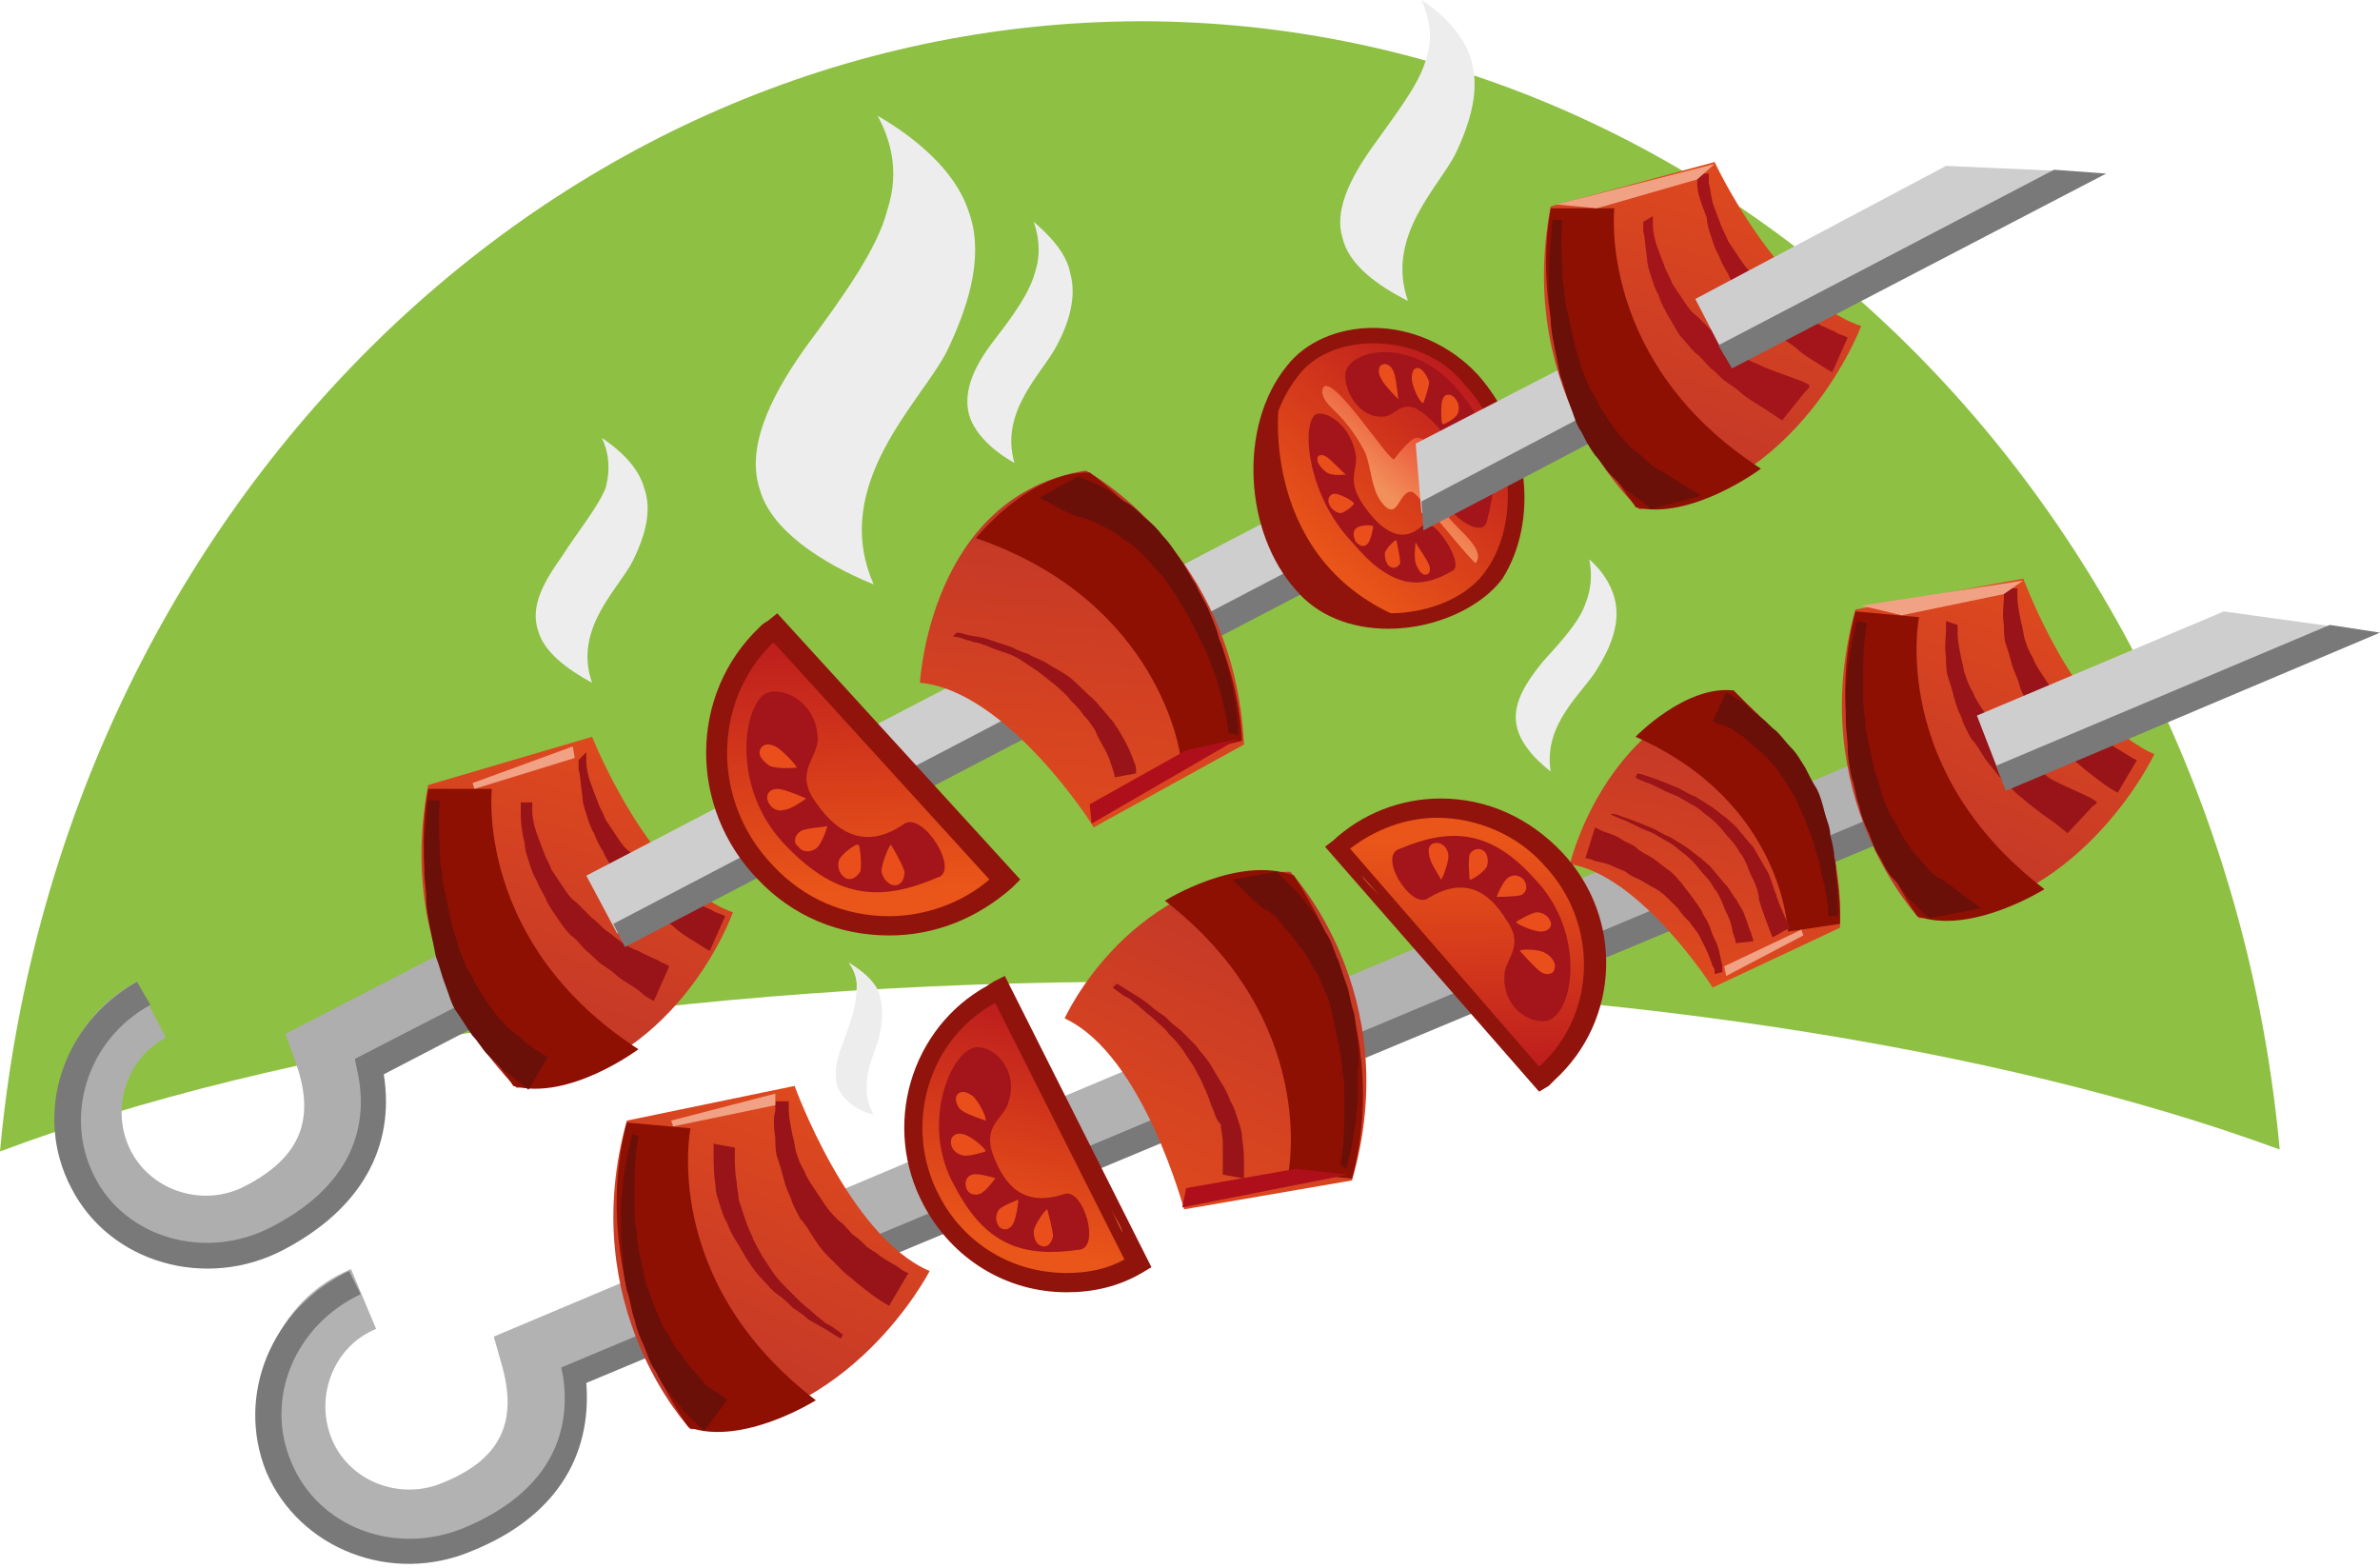 <svg width="85" height="56" viewBox="0 0 85 56" fill="none" xmlns="http://www.w3.org/2000/svg">
<path d="M40.709 35.061C56.965 35.061 71.499 37.403 81.418 41.053C79.352 18.46 61.925 0.758 40.709 0.758C19.494 0.827 2.066 18.46 0 41.122C9.919 37.403 24.453 35.061 40.709 35.061Z" fill="#8EC044"/>
<path d="M28.724 12.468C27.415 14.327 26.657 16.049 27.139 17.496C27.553 18.942 29.343 20.113 31.203 20.871C29.619 17.289 32.925 14.327 33.821 12.537C34.716 10.677 35.13 8.955 34.579 7.508C34.096 6.062 32.65 4.891 31.341 4.133C31.754 4.891 32.168 6.062 31.686 7.508C31.341 8.886 30.101 10.608 28.724 12.468Z" fill="#EDEDED"/>
<path d="M48.975 5.304C48.148 6.475 47.666 7.577 47.942 8.472C48.148 9.437 49.181 10.194 50.284 10.746C49.457 8.404 51.455 6.613 52.006 5.442C52.557 4.271 52.832 3.169 52.557 2.204C52.35 1.309 51.523 0.482 50.766 0C50.972 0.482 51.248 1.24 50.904 2.204C50.628 3.1 49.801 4.133 48.975 5.304Z" fill="#EDEDED"/>
<path d="M35.474 12.192C34.785 13.088 34.441 13.914 34.578 14.672C34.716 15.43 35.474 16.118 36.232 16.532C35.681 14.672 37.265 13.294 37.747 12.33C38.229 11.434 38.436 10.539 38.229 9.781C38.092 9.023 37.472 8.404 36.92 7.921C37.058 8.335 37.196 8.955 36.989 9.643C36.783 10.47 36.163 11.297 35.474 12.192Z" fill="#EDEDED"/>
<path d="M55.105 23.626C54.485 24.384 54.072 25.073 54.141 25.762C54.21 26.451 54.761 27.07 55.381 27.553C55.105 25.831 56.552 24.729 57.034 23.902C57.516 23.144 57.792 22.387 57.723 21.698C57.654 21.009 57.241 20.389 56.758 19.976C56.827 20.32 56.896 20.871 56.621 21.56C56.414 22.18 55.794 22.869 55.105 23.626Z" fill="#EDEDED"/>
<path d="M30.101 37.265C29.826 37.954 29.757 38.505 29.963 38.918C30.17 39.332 30.652 39.676 31.203 39.814C30.583 38.712 31.272 37.609 31.41 36.99C31.548 36.37 31.548 35.819 31.341 35.336C31.134 34.923 30.652 34.579 30.308 34.372C30.446 34.579 30.652 34.923 30.583 35.405C30.583 36.025 30.308 36.645 30.101 37.265Z" fill="#EDEDED"/>
<path d="M20.044 19.907C19.356 20.871 18.942 21.698 19.218 22.524C19.424 23.282 20.251 23.902 21.147 24.384C20.458 22.455 22.111 21.009 22.593 20.044C23.075 19.08 23.282 18.185 23.006 17.427C22.8 16.669 22.111 16.049 21.491 15.636C21.698 16.049 21.835 16.669 21.629 17.427C21.353 18.116 20.664 18.942 20.044 19.907Z" fill="#EDEDED"/>
<path d="M10.194 36.921L10.539 37.885C11.297 39.951 10.746 41.329 8.748 42.362C7.301 43.12 5.442 42.569 4.684 41.122C3.926 39.676 4.477 37.816 5.924 37.058L4.891 35.061C2.342 36.37 1.309 39.607 2.686 42.156C4.064 44.704 7.233 45.737 9.781 44.429C12.468 43.051 13.57 40.778 12.95 38.092L22.042 33.339L21.009 31.341L10.194 36.921Z" fill="#AEAEAE"/>
<path d="M12.674 37.816L12.743 38.16C13.294 40.502 12.261 42.5 9.712 43.809C7.37 45.049 4.477 44.222 3.375 42.018C2.273 39.883 3.1 37.127 5.373 35.887L4.891 35.061C2.204 36.576 1.171 39.814 2.549 42.431C3.926 45.117 7.37 46.082 10.126 44.635C12.881 43.189 14.121 40.985 13.707 38.367L22.318 33.89L21.904 33.063L12.674 37.816Z" fill="#797979"/>
<path d="M26.175 32.581C26.175 32.581 24.177 38.298 18.46 38.849C18.46 38.849 13.983 34.854 15.292 28.035L21.147 26.313C21.147 26.313 23.213 31.548 26.175 32.581Z" fill="url(#paint0_linear)"/>
<path d="M15.292 28.173H17.565C17.565 28.173 16.945 33.683 22.8 37.472C22.8 37.472 20.32 39.331 18.323 38.78C18.391 38.712 14.258 34.096 15.292 28.173Z" fill="#8D1003"/>
<path d="M15.705 28.586C15.705 28.586 15.636 29.275 15.705 30.239C15.705 30.515 15.705 30.79 15.774 31.066C15.774 31.341 15.843 31.686 15.912 31.961C15.98 32.306 16.049 32.581 16.118 32.926C16.187 33.27 16.325 33.545 16.394 33.89C16.531 34.166 16.6 34.51 16.807 34.785C16.945 35.061 17.082 35.337 17.289 35.612C17.427 35.888 17.634 36.094 17.771 36.301C17.978 36.508 18.116 36.714 18.322 36.852C18.529 36.99 18.667 37.127 18.805 37.265C18.942 37.334 19.08 37.472 19.218 37.541C19.424 37.678 19.562 37.747 19.562 37.747L18.873 38.918C18.873 38.918 18.736 38.781 18.46 38.574C18.322 38.436 18.185 38.367 17.978 38.23C17.84 38.092 17.634 37.885 17.427 37.678C17.22 37.472 17.082 37.196 16.876 36.99C16.669 36.714 16.531 36.439 16.325 36.163C16.118 35.888 16.049 35.543 15.912 35.199C15.774 34.854 15.705 34.51 15.567 34.166C15.498 33.821 15.429 33.477 15.361 33.132C15.292 32.788 15.223 32.443 15.223 32.099C15.223 31.755 15.154 31.479 15.154 31.135C15.154 30.859 15.154 30.584 15.154 30.308C15.223 29.275 15.292 28.586 15.292 28.586H15.705Z" fill="#6B0F09"/>
<path d="M20.94 26.864C20.94 26.864 20.94 26.864 20.94 26.933C20.94 27.002 20.94 27.071 20.94 27.208C20.94 27.415 21.009 27.759 21.146 28.104C21.215 28.311 21.284 28.448 21.353 28.655C21.422 28.862 21.56 29.068 21.629 29.275C21.766 29.482 21.904 29.688 22.042 29.895C22.18 30.102 22.317 30.308 22.524 30.446C22.731 30.652 22.869 30.79 23.075 30.997C23.282 31.135 23.42 31.341 23.626 31.479C23.833 31.617 23.971 31.755 24.177 31.892C24.384 32.03 24.522 32.099 24.728 32.168C25.073 32.375 25.348 32.443 25.555 32.581C25.762 32.65 25.899 32.719 25.899 32.719L25.348 33.959C25.348 33.959 25.21 33.89 25.004 33.752C24.797 33.614 24.522 33.477 24.177 33.201C24.04 33.063 23.833 32.926 23.626 32.788C23.42 32.65 23.282 32.443 23.075 32.306C22.869 32.099 22.731 31.892 22.524 31.755C22.317 31.548 22.18 31.341 21.973 31.135C21.835 30.928 21.629 30.652 21.56 30.446C21.422 30.239 21.284 29.964 21.215 29.757C21.078 29.55 21.009 29.275 20.94 29.068C20.871 28.862 20.802 28.655 20.802 28.448C20.733 28.035 20.733 27.691 20.664 27.484C20.664 27.346 20.664 27.277 20.664 27.208C20.664 27.14 20.664 27.14 20.664 27.14L20.94 26.864Z" fill="#981418"/>
<path d="M19.011 28.655C19.011 28.655 19.011 28.655 19.011 28.724C19.011 28.793 19.011 28.862 19.011 28.999C19.011 29.206 19.08 29.55 19.218 29.895C19.287 30.101 19.356 30.239 19.424 30.446C19.493 30.652 19.631 30.859 19.7 31.066C19.838 31.272 19.976 31.479 20.113 31.686C20.251 31.892 20.389 32.099 20.596 32.237C20.802 32.443 20.94 32.581 21.146 32.788C21.353 32.926 21.491 33.132 21.698 33.27C21.904 33.408 22.042 33.545 22.249 33.683C22.455 33.821 22.593 33.89 22.8 33.959C23.144 34.165 23.42 34.234 23.626 34.372C23.833 34.441 23.902 34.51 23.902 34.51L23.351 35.75C23.351 35.75 23.213 35.681 23.006 35.543C22.731 35.268 22.386 35.13 22.042 34.854C21.904 34.717 21.698 34.579 21.491 34.441C21.284 34.303 21.146 34.097 20.94 33.959C20.733 33.752 20.596 33.545 20.389 33.408C20.182 33.201 20.044 32.995 19.907 32.788C19.769 32.581 19.562 32.306 19.493 32.099C19.356 31.823 19.218 31.617 19.149 31.41C19.011 31.203 18.942 30.928 18.873 30.721C18.805 30.515 18.736 30.308 18.736 30.101C18.598 29.55 18.598 29.206 18.598 28.999C18.598 28.862 18.598 28.793 18.598 28.724C18.598 28.655 18.598 28.655 18.598 28.655H19.011Z" fill="#981418"/>
<path d="M16.876 27.966L20.458 26.657L20.527 27.07L16.945 28.173L16.876 27.966Z" fill="#F1A284"/>
<path d="M20.94 31.272L22.042 33.339L50.766 18.323L50.559 15.843L20.94 31.272Z" fill="#CECECE"/>
<path d="M21.904 32.994L22.318 33.821L50.835 18.942L50.766 17.909L21.904 32.994Z" fill="#797979"/>
<path d="M27.622 22.387C27.553 22.456 27.415 22.524 27.346 22.662C25.004 24.935 25.004 28.724 27.346 31.135C29.688 33.545 33.477 33.683 35.819 31.341C35.819 31.341 35.819 31.341 35.887 31.272L27.622 22.387Z" fill="url(#paint1_linear)"/>
<path d="M31.755 33.408C29.964 33.408 28.31 32.719 27.07 31.41C24.591 28.861 24.591 24.797 27.139 22.387C27.208 22.318 27.277 22.249 27.415 22.18L27.759 21.904L36.438 31.41L36.163 31.686C34.923 32.788 33.408 33.408 31.755 33.408ZM27.622 22.938C25.417 25.073 25.417 28.655 27.622 30.928C28.724 32.099 30.17 32.719 31.755 32.719C33.063 32.719 34.372 32.237 35.336 31.41L27.622 22.938Z" fill="#91140C"/>
<path d="M32.306 29.413C30.928 30.377 29.895 29.757 29.137 28.655C28.379 27.622 29.137 27.139 29.206 26.451C29.206 24.935 27.69 24.384 27.208 24.866C26.451 25.624 26.244 28.379 28.104 30.239C29.963 32.168 31.548 32.168 33.477 31.341C34.303 31.134 32.994 28.999 32.306 29.413Z" fill="#A3151B"/>
<path d="M27.691 26.657C27.415 26.52 27.208 26.588 27.14 26.795C27.071 27.002 27.277 27.208 27.484 27.346C27.759 27.484 28.448 27.415 28.448 27.415C28.517 27.415 27.966 26.795 27.691 26.657Z" fill="#E94E1B"/>
<path d="M27.759 28.173C27.484 28.173 27.346 28.379 27.415 28.586C27.484 28.793 27.69 28.999 27.966 28.93C28.241 28.93 28.792 28.517 28.792 28.517C28.792 28.517 28.035 28.173 27.759 28.173Z" fill="#E94E1B"/>
<path d="M28.586 29.688C28.379 29.826 28.31 30.101 28.517 30.239C28.655 30.446 28.93 30.446 29.137 30.308C29.343 30.17 29.55 29.55 29.55 29.481C29.55 29.55 28.792 29.55 28.586 29.688Z" fill="#E94E1B"/>
<path d="M29.964 30.721C29.895 30.928 29.964 31.203 30.17 31.341C30.377 31.479 30.584 31.341 30.721 31.135C30.79 30.928 30.721 30.17 30.652 30.17C30.584 30.101 30.032 30.515 29.964 30.721Z" fill="#E94E1B"/>
<path d="M31.479 31.135C31.548 31.41 31.755 31.617 31.961 31.617C32.168 31.617 32.306 31.41 32.306 31.135C32.237 30.859 31.823 30.17 31.823 30.17C31.755 30.17 31.479 30.859 31.479 31.135Z" fill="#E94E1B"/>
<path d="M53.383 20.458C52.144 22.249 48.355 22.938 46.495 20.94C44.635 18.873 44.567 15.292 46.151 13.294C47.529 11.572 50.697 11.503 52.557 13.57C54.417 15.567 54.623 18.667 53.383 20.458Z" fill="url(#paint2_linear)"/>
<path d="M49.595 22.455C48.217 22.455 47.046 21.973 46.288 21.078C44.429 19.011 44.222 15.223 45.944 13.088C46.633 12.192 47.804 11.71 49.044 11.71C50.421 11.71 51.799 12.33 52.763 13.363C54.623 15.43 54.968 18.598 53.659 20.665C52.901 21.698 51.248 22.455 49.595 22.455ZM49.044 12.261C47.942 12.261 46.908 12.674 46.357 13.432C44.773 15.43 44.98 18.805 46.702 20.733C47.391 21.491 48.424 21.904 49.595 21.904C51.11 21.904 52.488 21.284 53.108 20.32C54.21 18.736 54.21 15.774 52.281 13.707C51.523 12.743 50.284 12.261 49.044 12.261Z" fill="#91140C"/>
<path d="M53.108 18.598C52.97 19.356 51.386 18.185 51.661 17.634C52.212 16.394 51.73 15.498 50.903 14.81C50.077 14.121 49.87 14.879 49.388 14.879C48.355 14.947 47.804 13.501 48.148 13.088C48.63 12.399 50.559 12.192 52.005 13.845C53.383 15.43 53.59 16.807 53.108 18.598Z" fill="#A3151B"/>
<path d="M49.319 13.501C49.181 13.294 49.25 13.019 49.388 13.019C49.526 12.95 49.733 13.088 49.801 13.363C49.87 13.57 49.939 14.258 49.939 14.258C49.87 14.19 49.388 13.707 49.319 13.501Z" fill="#E94E1B"/>
<path d="M50.421 13.501C50.421 13.294 50.49 13.088 50.697 13.156C50.834 13.225 50.972 13.432 51.041 13.639C51.041 13.845 50.834 14.396 50.834 14.396C50.697 14.396 50.421 13.776 50.421 13.501Z" fill="#E94E1B"/>
<path d="M51.523 14.258C51.592 14.052 51.799 14.052 51.937 14.19C52.074 14.327 52.143 14.534 52.074 14.741C52.005 14.947 51.592 15.154 51.523 15.154C51.455 15.085 51.455 14.396 51.523 14.258Z" fill="#E94E1B"/>
<path d="M52.35 15.43C52.488 15.361 52.694 15.43 52.763 15.636C52.832 15.843 52.832 16.049 52.626 16.118C52.488 16.187 51.937 16.118 51.937 16.118C52.006 16.049 52.212 15.498 52.35 15.43Z" fill="#E94E1B"/>
<path d="M52.763 16.807C52.97 16.807 53.108 17.014 53.176 17.22C53.176 17.427 53.039 17.565 52.901 17.496C52.694 17.496 52.212 17.083 52.212 17.083C52.074 17.014 52.556 16.807 52.763 16.807Z" fill="#E94E1B"/>
<path d="M51.868 20.389C52.35 20.182 51.179 18.392 50.835 18.736C50.077 19.494 49.319 18.942 48.699 18.047C48.079 17.152 48.493 16.807 48.424 16.256C48.217 15.016 47.115 14.534 46.908 14.879C46.495 15.43 46.771 17.772 48.286 19.356C49.664 21.009 50.697 21.078 51.868 20.389Z" fill="#A3151B"/>
<path d="M47.391 16.325C47.184 16.187 47.046 16.256 47.046 16.394C47.046 16.532 47.184 16.738 47.391 16.876C47.597 17.014 48.011 16.945 48.079 16.945C48.011 16.945 47.597 16.463 47.391 16.325Z" fill="#E94E1B"/>
<path d="M47.666 17.634C47.528 17.634 47.391 17.771 47.459 17.978C47.528 18.185 47.735 18.323 47.873 18.323C48.011 18.323 48.355 18.047 48.355 17.978C48.355 17.909 47.873 17.634 47.666 17.634Z" fill="#E94E1B"/>
<path d="M48.424 18.874C48.286 19.011 48.355 19.218 48.424 19.356C48.562 19.494 48.699 19.562 48.837 19.425C48.975 19.287 49.044 18.805 49.044 18.805C49.044 18.736 48.562 18.736 48.424 18.874Z" fill="#E94E1B"/>
<path d="M49.457 19.769C49.457 19.976 49.526 20.182 49.664 20.251C49.801 20.32 49.939 20.251 50.008 20.113C50.008 19.907 49.87 19.287 49.87 19.287C49.801 19.287 49.457 19.631 49.457 19.769Z" fill="#E94E1B"/>
<path d="M50.559 20.113C50.628 20.32 50.766 20.527 50.904 20.527C51.041 20.527 51.11 20.389 51.041 20.182C50.972 19.976 50.559 19.425 50.559 19.356C50.559 19.356 50.49 19.907 50.559 20.113Z" fill="#E94E1B"/>
<path d="M49.801 16.394C49.939 16.187 50.352 15.705 50.559 15.636C51.041 15.567 51.317 16.394 51.386 16.876C51.454 17.496 51.248 17.771 51.73 18.46C52.005 18.874 53.108 19.631 52.694 20.113C52.212 19.631 51.799 19.08 51.317 18.529C51.179 18.391 50.559 17.565 50.421 17.565C49.939 17.496 49.939 18.736 49.319 17.909C48.975 17.427 48.975 16.738 48.768 16.187C48.492 15.636 48.148 15.154 47.735 14.741C47.528 14.534 47.115 14.19 47.253 13.845C47.597 13.294 49.663 16.601 49.801 16.394Z" fill="url(#paint3_linear)"/>
<path d="M32.856 24.384C32.856 24.384 33.201 17.703 38.78 16.807C38.78 16.807 44.084 19.631 44.429 26.588L39.056 29.55C39.056 29.481 35.956 24.66 32.856 24.384Z" fill="url(#paint4_linear)"/>
<path d="M44.36 26.451L42.156 27.002C42.156 27.002 41.467 21.491 34.854 19.218C34.854 19.218 36.783 16.807 38.918 16.876C38.918 16.876 44.015 20.458 44.36 26.451Z" fill="#8D1003"/>
<path d="M43.878 26.175C43.878 26.175 43.809 25.486 43.533 24.522C43.464 24.315 43.395 24.04 43.258 23.764C43.189 23.489 43.051 23.213 42.913 22.938C42.776 22.662 42.638 22.387 42.5 22.111C42.362 21.835 42.156 21.56 42.018 21.285C41.811 21.009 41.673 20.733 41.467 20.527C41.26 20.32 41.053 20.045 40.847 19.838C40.64 19.631 40.434 19.425 40.158 19.287C39.951 19.149 39.745 18.942 39.538 18.874C39.331 18.736 39.125 18.667 38.987 18.598C38.78 18.529 38.643 18.46 38.505 18.46C38.229 18.391 37.127 17.771 37.127 17.771L38.505 17.014C38.505 17.014 38.643 17.083 38.987 17.22C39.125 17.289 39.331 17.358 39.538 17.496C39.745 17.634 39.951 17.771 40.158 17.909C40.434 18.047 40.64 18.254 40.847 18.46C41.122 18.667 41.329 18.874 41.536 19.149C41.811 19.425 41.949 19.7 42.156 19.976C42.362 20.251 42.5 20.596 42.707 20.871C42.844 21.216 43.051 21.491 43.189 21.835C43.327 22.18 43.464 22.456 43.533 22.8C43.671 23.075 43.74 23.42 43.809 23.695C43.878 23.971 43.947 24.246 44.015 24.522C44.222 25.555 44.222 26.244 44.222 26.244L43.878 26.175Z" fill="#6B0F09"/>
<path d="M34.165 22.593C34.165 22.593 34.303 22.593 34.51 22.662C34.716 22.731 35.061 22.731 35.405 22.869C35.612 22.938 35.819 23.007 36.025 23.075C36.232 23.144 36.438 23.282 36.714 23.351C36.921 23.489 37.196 23.558 37.403 23.695C37.609 23.833 37.885 23.971 38.092 24.109C38.298 24.246 38.505 24.453 38.712 24.66C38.918 24.866 39.125 25.004 39.263 25.211C39.469 25.417 39.607 25.624 39.745 25.762C39.883 25.968 40.02 26.175 40.089 26.313C40.296 26.657 40.434 27.002 40.502 27.208C40.571 27.346 40.571 27.415 40.571 27.484C40.571 27.553 40.571 27.622 40.571 27.622L39.814 27.759C39.814 27.759 39.814 27.691 39.745 27.484C39.676 27.277 39.607 27.002 39.4 26.657C39.331 26.52 39.194 26.313 39.125 26.106C38.987 25.9 38.918 25.762 38.712 25.555C38.574 25.349 38.436 25.211 38.229 25.004C38.092 24.797 37.885 24.66 37.678 24.453C37.472 24.315 37.265 24.109 37.058 23.971C36.852 23.833 36.645 23.695 36.438 23.558C36.232 23.42 36.025 23.351 35.819 23.282C35.612 23.213 35.405 23.144 35.267 23.075C35.061 23.007 34.923 22.938 34.785 22.938C34.648 22.869 34.51 22.869 34.372 22.8C34.165 22.731 34.028 22.731 34.028 22.731L34.165 22.593Z" fill="#981418"/>
<path d="M44.222 26.382L38.987 29.413L38.918 28.724L42.362 26.795L44.222 26.382Z" fill="#AF0E1B"/>
<path d="M45.669 14.465C45.669 14.465 44.98 20.045 50.146 22.111C50.146 22.111 47.046 22.524 45.806 19.838C44.635 17.221 45.118 14.396 45.669 14.465Z" fill="#91140C"/>
<path d="M60.547 10.677L50.559 15.843L50.766 18.323L61.58 12.674L60.547 10.677Z" fill="#CECECE"/>
<path d="M61.374 12.33L50.766 17.909L50.835 18.942L61.856 13.156L61.374 12.33Z" fill="#797979"/>
<path d="M66.471 11.641C66.471 11.641 64.266 17.565 58.549 18.185C58.549 18.185 54.072 14.19 55.381 7.37L61.236 5.786C61.236 5.786 63.509 10.677 66.471 11.641Z" fill="url(#paint5_linear)"/>
<path d="M55.381 7.439H57.654C57.654 7.439 57.034 12.95 62.889 16.738C62.889 16.738 60.409 18.598 58.412 18.116C58.481 18.047 54.348 13.432 55.381 7.439Z" fill="#8D1003"/>
<path d="M59.032 7.715C59.032 7.715 59.032 7.715 59.032 7.784C59.032 7.853 59.032 7.921 59.032 8.059C59.032 8.266 59.1 8.61 59.238 8.955C59.307 9.161 59.376 9.299 59.445 9.506C59.514 9.712 59.652 9.919 59.721 10.126C59.858 10.332 59.996 10.539 60.134 10.746C60.272 10.952 60.409 11.159 60.616 11.297C60.823 11.503 60.96 11.641 61.167 11.848C61.374 11.986 61.511 12.192 61.718 12.33C61.925 12.468 62.062 12.605 62.269 12.743C62.476 12.881 62.614 12.95 62.82 13.019C63.165 13.225 64.336 13.57 64.542 13.708C64.749 13.776 64.473 13.983 64.473 13.983L63.647 15.016C63.647 15.016 63.233 14.741 63.027 14.603C62.82 14.465 62.545 14.328 62.2 14.052C62.062 13.914 61.856 13.776 61.649 13.639C61.443 13.501 61.305 13.294 61.098 13.156C60.892 12.95 60.754 12.743 60.547 12.605C60.34 12.399 60.203 12.192 59.996 11.986C59.858 11.779 59.721 11.503 59.583 11.297C59.445 11.021 59.307 10.815 59.238 10.539C59.1 10.332 59.032 10.057 58.963 9.85C58.894 9.644 58.825 9.437 58.825 9.23C58.756 8.817 58.756 8.473 58.687 8.266C58.687 8.128 58.687 8.059 58.687 7.99C58.687 7.921 58.687 7.921 58.687 7.921L59.032 7.715Z" fill="#A3151B"/>
<path d="M55.794 7.853C55.794 7.853 55.725 8.541 55.794 9.506C55.794 9.781 55.794 10.057 55.863 10.332C55.863 10.608 55.932 10.952 56.001 11.228C56.07 11.503 56.139 11.848 56.208 12.192C56.276 12.537 56.414 12.812 56.483 13.156C56.621 13.432 56.69 13.776 56.896 14.052C57.034 14.327 57.172 14.603 57.379 14.879C57.516 15.154 57.723 15.361 57.861 15.567C58.067 15.774 58.205 15.981 58.412 16.118C58.618 16.256 58.756 16.394 58.894 16.532C59.032 16.669 59.169 16.738 59.307 16.807C59.514 16.945 60.754 17.703 60.754 17.703L58.963 18.185C58.963 18.185 58.825 18.047 58.55 17.84C58.412 17.771 58.274 17.634 58.067 17.496C57.929 17.358 57.723 17.152 57.516 16.945C57.31 16.738 57.172 16.463 56.965 16.256C56.758 15.981 56.621 15.705 56.483 15.43C56.276 15.154 56.208 14.81 56.07 14.465C55.932 14.121 55.863 13.776 55.725 13.432C55.656 13.088 55.587 12.743 55.519 12.399C55.45 12.054 55.381 11.71 55.381 11.366C55.381 11.021 55.312 10.746 55.312 10.401C55.312 10.126 55.312 9.85 55.312 9.575C55.381 8.541 55.45 7.853 55.45 7.853H55.794Z" fill="#6B0F09"/>
<path d="M61.029 6.199C61.029 6.199 61.029 6.199 61.029 6.268C61.029 6.337 61.029 6.406 61.029 6.544C61.098 6.75 61.098 7.095 61.236 7.439C61.305 7.646 61.374 7.784 61.443 7.99C61.511 8.197 61.649 8.404 61.718 8.61C61.856 8.817 61.994 9.023 62.131 9.23C62.269 9.437 62.407 9.643 62.614 9.781C62.82 9.988 62.958 10.126 63.165 10.332C63.371 10.47 63.509 10.677 63.716 10.814C63.922 10.952 64.06 11.09 64.267 11.228C64.473 11.366 64.611 11.434 64.818 11.503C65.162 11.71 65.438 11.779 65.644 11.916C65.851 11.985 65.989 12.054 65.989 12.054L65.438 13.294C65.438 13.294 65.3 13.225 65.093 13.088C64.887 12.95 64.611 12.812 64.267 12.537C64.129 12.399 63.922 12.261 63.716 12.123C63.509 11.985 63.371 11.779 63.165 11.641C62.958 11.434 62.82 11.228 62.614 11.09C62.407 10.883 62.269 10.677 62.131 10.47C61.994 10.263 61.787 9.988 61.718 9.781C61.58 9.575 61.443 9.299 61.374 9.092C61.236 8.886 61.167 8.61 61.098 8.404C61.029 8.197 60.96 7.99 60.96 7.784C60.685 7.095 60.616 6.819 60.616 6.544C60.616 6.406 60.616 6.337 60.616 6.268C60.616 6.199 60.616 6.199 60.616 6.199H61.029Z" fill="#A3151B"/>
<path d="M55.588 7.301L61.236 5.855L60.616 6.406L57.034 7.439L55.588 7.301Z" fill="#F1A284"/>
<path d="M69.501 5.924L60.547 10.677L61.58 12.674L74.117 6.13L69.501 5.924Z" fill="#CECECE"/>
<path d="M73.359 6.062L61.373 12.33L61.856 13.156L75.219 6.199L73.359 6.062Z" fill="#797979"/>
<path d="M17.634 47.735L17.909 48.699C18.529 50.835 17.84 52.144 15.774 52.97C14.258 53.59 12.468 52.901 11.848 51.386C11.228 49.87 11.916 48.08 13.432 47.459L12.537 45.324C9.85 46.426 8.61 49.526 9.712 52.212C10.814 54.899 13.914 56.139 16.601 55.036C19.425 53.865 20.733 51.73 20.32 48.975L71.43 27.553L70.604 25.417L17.634 47.735Z" fill="#B2B2B2"/>
<path d="M20.045 48.837L20.113 49.182C20.458 51.592 19.218 53.452 16.601 54.554C14.121 55.588 11.366 54.554 10.401 52.212C9.437 49.939 10.539 47.322 12.881 46.22L12.468 45.393C9.712 46.702 8.404 49.801 9.506 52.557C10.677 55.312 13.983 56.621 16.876 55.381C19.769 54.21 21.147 52.075 20.94 49.388L71.637 28.241L71.293 27.346L20.045 48.837Z" fill="#797979"/>
<path d="M33.201 45.393C33.201 45.393 30.377 50.904 24.66 51.041C24.66 51.041 20.527 46.702 22.387 40.02L28.379 38.781C28.379 38.781 30.308 44.153 33.201 45.393Z" fill="url(#paint6_linear)"/>
<path d="M22.386 40.089L24.66 40.296C24.66 40.296 23.557 45.737 29.137 50.008C29.137 50.008 26.519 51.661 24.591 50.972C24.591 50.972 20.871 45.944 22.386 40.089Z" fill="#8D1003"/>
<path d="M22.8 40.571C22.8 40.571 22.662 41.26 22.662 42.224C22.662 42.5 22.662 42.776 22.662 43.051C22.662 43.327 22.662 43.671 22.731 43.947C22.731 44.291 22.8 44.566 22.869 44.911C22.938 45.255 23.006 45.531 23.075 45.875C23.213 46.151 23.282 46.495 23.42 46.771C23.558 47.046 23.626 47.391 23.833 47.597C23.971 47.873 24.109 48.148 24.315 48.355C24.453 48.562 24.591 48.768 24.797 48.975C24.935 49.113 25.073 49.319 25.211 49.457C25.349 49.595 25.486 49.664 25.624 49.733C25.831 49.87 25.968 50.008 25.968 50.008L25.142 51.11C25.142 51.11 25.004 50.972 24.797 50.766C24.66 50.628 24.522 50.49 24.384 50.352C24.246 50.146 24.109 50.008 23.902 49.733C23.695 49.526 23.558 49.25 23.42 48.975C23.213 48.699 23.144 48.424 23.006 48.079C22.869 47.804 22.731 47.459 22.662 47.115C22.524 46.771 22.524 46.426 22.387 46.082C22.318 45.737 22.249 45.393 22.249 45.049C22.249 44.704 22.18 44.36 22.18 44.015C22.18 43.671 22.18 43.395 22.18 43.051C22.18 42.776 22.249 42.5 22.249 42.224C22.387 41.191 22.593 40.502 22.593 40.502L22.8 40.571Z" fill="#6B0F09"/>
<path d="M28.172 39.331C28.172 39.331 28.172 39.331 28.172 39.4C28.172 39.469 28.172 39.538 28.172 39.676C28.172 39.883 28.241 40.227 28.31 40.571C28.379 40.778 28.379 40.985 28.448 41.191C28.517 41.398 28.586 41.605 28.724 41.811C28.792 42.018 28.93 42.225 29.068 42.431C29.206 42.638 29.343 42.844 29.481 43.051C29.619 43.258 29.826 43.464 29.963 43.602C30.17 43.74 30.308 43.947 30.446 44.084C30.652 44.222 30.79 44.36 30.928 44.498C31.066 44.635 31.272 44.704 31.41 44.842C31.686 45.049 32.03 45.187 32.168 45.324C32.374 45.462 32.443 45.462 32.443 45.462L31.754 46.633C31.754 46.633 31.617 46.564 31.41 46.426C31.203 46.289 30.928 46.082 30.583 45.806C30.446 45.669 30.239 45.531 30.101 45.393C29.963 45.255 29.757 45.049 29.55 44.842C29.343 44.635 29.206 44.429 29.068 44.222C28.93 44.016 28.792 43.74 28.586 43.533C28.448 43.258 28.31 43.051 28.241 42.776C28.104 42.5 28.035 42.294 27.966 42.018C27.897 41.742 27.828 41.536 27.759 41.329C27.69 41.123 27.69 40.847 27.69 40.64C27.622 40.227 27.622 39.883 27.69 39.676C27.69 39.538 27.69 39.469 27.69 39.4C27.69 39.331 27.69 39.331 27.69 39.331H28.172Z" fill="#981418"/>
<path d="M30.032 47.804C30.032 47.804 29.895 47.735 29.688 47.597C29.481 47.46 29.206 47.322 28.861 47.115C28.724 46.977 28.517 46.84 28.31 46.702C28.172 46.564 27.966 46.358 27.759 46.22C27.552 46.082 27.415 45.875 27.208 45.669C27.002 45.462 26.864 45.255 26.726 45.049C26.588 44.842 26.45 44.566 26.313 44.36C26.175 44.153 26.037 43.878 25.968 43.671C25.831 43.464 25.762 43.189 25.693 42.982C25.624 42.776 25.555 42.569 25.555 42.362C25.486 41.88 25.486 41.536 25.486 41.26C25.486 41.123 25.486 41.054 25.486 40.985C25.486 40.916 25.486 40.847 25.486 40.847L26.244 40.985C26.244 40.985 26.244 41.054 26.244 41.329C26.244 41.536 26.244 41.88 26.313 42.225C26.313 42.431 26.381 42.638 26.381 42.844C26.45 43.051 26.519 43.258 26.588 43.464C26.657 43.671 26.726 43.878 26.864 44.153C26.933 44.36 27.07 44.566 27.208 44.842C27.346 45.049 27.484 45.255 27.621 45.462C27.759 45.669 27.966 45.875 28.104 46.013C28.241 46.151 28.448 46.358 28.586 46.495C28.724 46.633 28.93 46.771 29.068 46.908C29.206 47.046 29.343 47.115 29.481 47.253C29.619 47.322 29.757 47.391 29.826 47.46C30.032 47.597 30.101 47.666 30.101 47.666L30.032 47.804Z" fill="#981418"/>
<path d="M23.971 40.02L27.69 39.056V39.469L24.04 40.227L23.971 40.02Z" fill="#F1A284"/>
<path d="M56.07 30.859C56.07 30.859 57.241 25.831 61.787 24.66C61.787 24.66 65.92 27.346 65.713 33.132L61.167 35.267C61.167 35.267 58.618 31.272 56.07 30.859Z" fill="url(#paint7_linear)"/>
<path d="M65.713 32.994L63.853 33.27C63.853 33.27 63.715 28.655 58.412 26.313C58.412 26.313 60.203 24.453 61.925 24.66C61.925 24.729 65.851 28.035 65.713 32.994Z" fill="#8D1003"/>
<path d="M65.3 32.719C65.3 32.719 65.3 32.168 65.093 31.341C65.024 31.134 65.024 30.928 64.955 30.721C64.886 30.515 64.817 30.239 64.749 30.032C64.68 29.757 64.542 29.55 64.473 29.275C64.335 28.999 64.266 28.793 64.129 28.517C63.991 28.31 63.853 28.035 63.715 27.828C63.578 27.622 63.44 27.415 63.233 27.208C63.095 27.002 62.889 26.864 62.751 26.726C62.544 26.588 62.407 26.451 62.269 26.313C62.131 26.244 61.924 26.106 61.856 26.037C61.718 25.968 61.58 25.899 61.511 25.899C61.304 25.831 61.167 25.762 61.167 25.762L61.649 24.729C61.649 24.729 61.787 24.797 61.993 24.935C62.131 25.004 62.269 25.073 62.407 25.211C62.544 25.348 62.751 25.486 62.889 25.624C63.095 25.762 63.233 25.968 63.44 26.106C63.647 26.313 63.784 26.519 63.991 26.726C64.198 26.933 64.335 27.208 64.473 27.415C64.611 27.69 64.749 27.966 64.886 28.173C65.024 28.448 65.093 28.724 65.162 28.999C65.231 29.275 65.368 29.55 65.368 29.826C65.437 30.101 65.506 30.377 65.506 30.584C65.575 30.859 65.575 31.066 65.575 31.272C65.644 32.099 65.644 32.719 65.644 32.719H65.3Z" fill="#6B0F09"/>
<path d="M61.236 34.785C61.236 34.785 61.236 34.785 61.236 34.716C61.236 34.648 61.236 34.579 61.167 34.51C61.098 34.303 61.029 34.096 60.892 33.821C60.823 33.683 60.754 33.545 60.685 33.408C60.616 33.27 60.478 33.132 60.34 32.925C60.203 32.788 60.065 32.65 59.927 32.443C59.789 32.306 59.652 32.168 59.514 32.03C59.376 31.892 59.169 31.755 59.032 31.686C58.894 31.617 58.687 31.479 58.55 31.41C58.412 31.341 58.205 31.272 58.067 31.135C57.93 31.066 57.723 30.997 57.585 30.928C57.31 30.79 57.034 30.79 56.896 30.721C56.759 30.652 56.621 30.652 56.621 30.652L56.965 29.55C56.965 29.55 57.103 29.619 57.241 29.688C57.447 29.757 57.723 29.826 57.998 30.032C58.136 30.101 58.343 30.17 58.481 30.308C58.618 30.446 58.825 30.515 59.032 30.652C59.238 30.79 59.376 30.928 59.583 31.066C59.789 31.203 59.927 31.41 60.065 31.548C60.203 31.755 60.34 31.892 60.478 32.099C60.616 32.306 60.754 32.443 60.823 32.65C60.96 32.857 61.029 32.994 61.098 33.201C61.167 33.408 61.236 33.545 61.305 33.683C61.443 34.028 61.443 34.303 61.511 34.441C61.511 34.51 61.511 34.648 61.511 34.648C61.511 34.716 61.511 34.716 61.511 34.716L61.236 34.785Z" fill="#9A1418"/>
<path d="M57.585 29.068C57.585 29.068 57.723 29.068 57.861 29.137C58.067 29.206 58.274 29.275 58.618 29.413C58.756 29.481 58.963 29.55 59.101 29.619C59.238 29.688 59.445 29.826 59.652 29.895C59.858 30.032 59.996 30.101 60.203 30.239C60.409 30.377 60.547 30.515 60.754 30.652C60.892 30.79 61.098 30.928 61.236 31.135C61.374 31.272 61.511 31.479 61.649 31.617C61.787 31.755 61.856 31.961 61.994 32.099C62.063 32.237 62.2 32.443 62.269 32.581C62.407 32.925 62.476 33.201 62.545 33.339C62.545 33.408 62.614 33.545 62.614 33.545C62.614 33.614 62.614 33.614 62.614 33.614L61.994 33.683C61.994 33.683 61.994 33.614 61.925 33.408C61.856 33.27 61.856 32.994 61.718 32.719C61.649 32.581 61.58 32.443 61.511 32.237C61.443 32.099 61.374 31.892 61.236 31.755C61.167 31.617 61.029 31.41 60.892 31.272C60.754 31.135 60.616 30.928 60.478 30.79C60.34 30.652 60.203 30.515 59.996 30.377C59.858 30.239 59.652 30.101 59.514 30.032C59.376 29.964 59.169 29.826 59.032 29.757C58.894 29.688 58.687 29.619 58.55 29.55C58.412 29.481 58.274 29.413 58.136 29.344C57.998 29.275 57.93 29.275 57.792 29.206C57.585 29.137 57.516 29.068 57.516 29.068H57.585Z" fill="#9A1418"/>
<path d="M58.48 27.622C58.48 27.622 58.549 27.622 58.756 27.691C58.963 27.759 59.169 27.828 59.514 27.966C59.651 28.035 59.858 28.104 59.996 28.173C60.134 28.241 60.34 28.379 60.547 28.448C60.754 28.586 60.891 28.655 61.098 28.793C61.305 28.93 61.442 29.068 61.649 29.206C61.787 29.344 61.993 29.481 62.131 29.688C62.269 29.826 62.407 30.032 62.544 30.17C62.682 30.308 62.751 30.515 62.889 30.721C62.958 30.859 63.096 31.066 63.164 31.203C63.302 31.548 63.371 31.823 63.44 31.961C63.44 32.03 63.509 32.168 63.509 32.168C63.509 32.237 63.922 33.132 63.922 33.132L63.302 33.477C63.302 33.477 62.82 32.237 62.82 32.099C62.82 31.961 62.751 31.686 62.613 31.41C62.544 31.272 62.476 31.135 62.407 30.928C62.338 30.79 62.269 30.584 62.131 30.446C62.062 30.308 61.925 30.101 61.787 29.964C61.649 29.826 61.511 29.619 61.373 29.481C61.236 29.344 61.098 29.206 60.891 29.068C60.754 28.93 60.547 28.793 60.409 28.724C60.271 28.655 60.065 28.517 59.927 28.448C59.789 28.379 59.583 28.31 59.445 28.241C59.307 28.173 59.169 28.104 59.032 28.035C58.894 27.966 58.825 27.966 58.687 27.897C58.48 27.828 58.412 27.759 58.412 27.759L58.48 27.622Z" fill="#9A1418"/>
<path d="M64.404 33.408L61.649 34.854L61.58 34.51L64.336 33.201L64.404 33.408Z" fill="#F1A284"/>
<path d="M76.941 26.933C76.941 26.933 74.254 32.65 68.537 32.788C68.537 32.788 64.404 28.448 66.264 21.767L72.257 20.665C72.257 20.596 74.048 25.693 76.941 26.933Z" fill="url(#paint8_linear)"/>
<path d="M66.264 21.836L68.537 22.042C68.537 22.042 67.435 27.484 73.015 31.755C73.015 31.755 70.397 33.408 68.469 32.719C68.469 32.65 64.749 27.691 66.264 21.836Z" fill="#8D1003"/>
<path d="M69.915 22.318C69.915 22.318 69.915 22.318 69.915 22.387C69.915 22.456 69.915 22.524 69.915 22.662C69.915 22.869 69.984 23.213 70.053 23.558C70.122 23.764 70.122 23.971 70.191 24.109C70.26 24.315 70.328 24.522 70.466 24.729C70.535 24.935 70.673 25.142 70.811 25.349C70.948 25.555 71.086 25.762 71.224 25.968C71.362 26.175 71.499 26.382 71.706 26.52C71.913 26.657 72.05 26.864 72.188 27.002C72.395 27.139 72.533 27.277 72.67 27.415C72.808 27.553 73.015 27.622 73.153 27.759C73.428 27.966 74.668 28.448 74.806 28.586C75.012 28.655 74.737 28.793 74.737 28.793L73.841 29.757C73.841 29.757 73.428 29.413 73.221 29.275C73.015 29.137 72.739 28.93 72.395 28.655C72.257 28.517 72.05 28.379 71.913 28.241C71.775 28.035 71.568 27.897 71.362 27.691C71.224 27.484 71.017 27.277 70.879 27.07C70.742 26.864 70.604 26.588 70.397 26.382C70.26 26.106 70.122 25.899 70.053 25.624C69.915 25.349 69.846 25.142 69.777 24.866C69.709 24.591 69.64 24.384 69.571 24.177C69.502 23.971 69.502 23.695 69.502 23.489C69.433 23.075 69.502 22.731 69.502 22.524C69.502 22.387 69.502 22.318 69.502 22.249C69.502 22.18 69.502 22.18 69.502 22.18L69.915 22.318Z" fill="#981418"/>
<path d="M66.677 22.249C66.677 22.249 66.54 22.938 66.54 23.902C66.54 24.177 66.54 24.453 66.54 24.729C66.54 25.004 66.54 25.349 66.609 25.624C66.609 25.968 66.677 26.244 66.746 26.588C66.815 26.933 66.884 27.208 66.953 27.553C67.091 27.828 67.16 28.173 67.228 28.448C67.366 28.724 67.435 29.068 67.642 29.275C67.779 29.55 67.917 29.826 68.055 30.032C68.193 30.239 68.331 30.446 68.537 30.652C68.675 30.79 68.813 30.997 68.951 31.135C69.088 31.272 69.226 31.341 69.364 31.41C69.57 31.548 70.741 32.443 70.741 32.443L68.882 32.788C68.882 32.788 68.744 32.65 68.537 32.443C68.399 32.306 68.262 32.168 68.124 32.03C67.986 31.823 67.848 31.617 67.642 31.41C67.435 31.203 67.297 30.928 67.16 30.652C66.953 30.377 66.884 30.101 66.746 29.757C66.609 29.481 66.471 29.137 66.402 28.793C66.264 28.448 66.264 28.104 66.126 27.759C66.057 27.415 65.989 27.07 65.989 26.726C65.989 26.382 65.92 26.037 65.92 25.693C65.92 25.349 65.92 25.073 65.92 24.729C65.92 24.453 65.989 24.177 65.989 23.902C66.126 22.869 66.333 22.18 66.333 22.18L66.677 22.249Z" fill="#6B0F09"/>
<path d="M72.05 21.009C72.05 21.009 72.05 21.009 72.05 21.078C72.05 21.147 72.05 21.216 72.05 21.353C72.05 21.56 72.119 21.904 72.188 22.249C72.257 22.455 72.257 22.662 72.326 22.869C72.395 23.075 72.464 23.282 72.601 23.489C72.67 23.695 72.808 23.902 72.946 24.109C73.084 24.315 73.221 24.522 73.359 24.729C73.497 24.935 73.704 25.142 73.841 25.28C74.048 25.417 74.186 25.624 74.323 25.762C74.53 25.899 74.668 26.037 74.806 26.175C74.943 26.313 75.15 26.382 75.288 26.52C75.563 26.726 75.839 26.864 76.046 27.002C76.252 27.139 76.321 27.139 76.321 27.139L75.632 28.31C75.632 28.31 75.495 28.241 75.288 28.104C75.081 27.966 74.806 27.759 74.461 27.484C74.323 27.346 74.117 27.208 73.979 27.07C73.841 26.933 73.635 26.726 73.428 26.52C73.29 26.313 73.084 26.106 72.946 25.899C72.808 25.693 72.67 25.417 72.464 25.211C72.326 24.935 72.188 24.729 72.119 24.453C72.05 24.177 71.913 23.971 71.844 23.695C71.775 23.42 71.706 23.213 71.637 23.006C71.568 22.8 71.568 22.524 71.568 22.318C71.499 21.904 71.568 21.56 71.568 21.353C71.568 21.216 71.568 21.147 71.568 21.078C71.568 21.009 71.568 21.009 71.568 21.009H72.05Z" fill="#981418"/>
<path d="M66.471 21.629L72.257 20.733L71.568 21.216L67.918 21.973L66.471 21.629Z" fill="#F1A284"/>
<path d="M38.023 36.37C38.023 36.37 40.365 31.135 46.082 31.135C46.082 31.135 50.215 35.474 48.286 42.156L42.293 43.189C42.293 43.258 40.847 37.678 38.023 36.37Z" fill="url(#paint9_linear)"/>
<path d="M48.286 42.087L46.013 41.88C46.013 41.88 47.115 36.438 41.605 32.168C41.605 32.168 44.222 30.515 46.22 31.272C46.151 31.272 49.87 36.232 48.286 42.087Z" fill="#8D1003"/>
<path d="M47.873 41.605C47.873 41.605 48.011 40.916 48.011 39.952C48.011 39.676 48.011 39.401 48.011 39.125C48.011 38.849 48.011 38.505 47.942 38.23C47.942 37.954 47.873 37.609 47.804 37.265C47.735 36.921 47.666 36.645 47.597 36.301C47.528 35.956 47.459 35.681 47.322 35.405C47.184 35.13 47.115 34.785 46.908 34.579C46.771 34.303 46.633 34.028 46.426 33.821C46.288 33.614 46.151 33.408 45.944 33.201C45.806 33.063 45.669 32.857 45.531 32.719C45.393 32.581 45.255 32.512 45.117 32.443C44.911 32.306 44.015 31.41 44.015 31.41L45.6 31.135C45.6 31.135 45.737 31.272 45.944 31.479C46.082 31.617 46.22 31.755 46.357 31.892C46.495 32.099 46.633 32.237 46.84 32.512C47.046 32.719 47.184 32.994 47.322 33.27C47.528 33.545 47.597 33.821 47.735 34.165C47.873 34.441 47.942 34.785 48.079 35.13C48.217 35.474 48.217 35.819 48.355 36.163C48.424 36.507 48.424 36.852 48.493 37.196C48.493 37.541 48.562 37.885 48.493 38.23C48.493 38.574 48.493 38.849 48.493 39.194C48.493 39.469 48.424 39.745 48.424 40.02C48.286 41.054 48.079 41.742 48.079 41.742L47.873 41.605Z" fill="#6B0F09"/>
<path d="M39.882 35.13C39.882 35.13 40.02 35.199 40.227 35.336C40.433 35.474 40.709 35.612 41.053 35.888C41.191 36.025 41.398 36.163 41.604 36.301C41.742 36.438 41.949 36.645 42.156 36.783C42.362 36.99 42.5 37.127 42.706 37.334C42.844 37.541 43.051 37.747 43.189 37.954C43.327 38.161 43.464 38.436 43.602 38.643C43.74 38.849 43.877 39.125 43.946 39.331C44.084 39.538 44.153 39.814 44.222 40.02C44.291 40.227 44.36 40.434 44.36 40.64C44.429 41.054 44.429 41.398 44.429 41.673C44.429 41.811 44.429 41.88 44.429 41.949C44.429 42.018 44.429 42.087 44.429 42.087L43.671 41.949C43.671 41.949 43.671 41.88 43.671 41.673C43.671 41.467 43.671 41.191 43.671 40.778C43.671 40.571 43.602 40.365 43.602 40.158C43.395 39.952 43.395 39.745 43.258 39.469C43.189 39.263 43.12 39.056 42.982 38.781C42.913 38.574 42.775 38.367 42.638 38.092C42.5 37.885 42.362 37.678 42.224 37.472C42.087 37.265 41.88 37.058 41.742 36.921C41.604 36.714 41.398 36.576 41.26 36.438C41.122 36.301 40.916 36.163 40.778 36.025C40.64 35.888 40.502 35.819 40.365 35.681C40.227 35.612 40.089 35.543 40.02 35.474C39.813 35.336 39.745 35.267 39.745 35.267L39.882 35.13Z" fill="#981418"/>
<path d="M48.148 41.949L42.225 43.12L42.362 42.431L46.289 41.742L48.148 41.949Z" fill="#AF0E1B"/>
<path d="M79.421 21.836L70.604 25.555L71.43 27.691L83.898 22.456L79.421 21.836Z" fill="#CECECE"/>
<path d="M83.209 22.318L71.293 27.346L71.637 28.242L85 22.593L83.209 22.318Z" fill="#797979"/>
<path d="M35.75 35.405C35.612 35.474 35.543 35.474 35.405 35.543C32.788 36.921 31.823 40.227 33.27 42.913C34.716 45.6 37.954 46.633 40.571 45.187C40.571 45.187 40.571 45.187 40.64 45.187L35.75 35.405Z" fill="url(#paint10_linear)"/>
<path d="M38.092 46.151C35.956 46.151 34.028 44.98 32.994 43.051C31.479 40.227 32.512 36.714 35.267 35.199C35.336 35.13 35.405 35.13 35.474 35.061L35.887 34.854L41.123 45.255L40.778 45.462C39.952 45.944 39.056 46.151 38.092 46.151ZM35.543 35.819C33.132 37.127 32.237 40.227 33.545 42.707C34.441 44.429 36.163 45.462 38.092 45.462C38.849 45.462 39.538 45.324 40.158 44.98L35.543 35.819Z" fill="#91140C"/>
<path d="M38.023 42.638C36.576 43.12 35.887 42.362 35.474 41.26C35.061 40.158 35.887 39.952 36.025 39.331C36.438 38.023 35.199 37.127 34.648 37.472C33.821 37.885 32.925 40.296 34.096 42.362C35.199 44.498 36.576 44.911 38.505 44.635C39.331 44.635 38.712 42.431 38.023 42.638Z" fill="#A3151B"/>
<path d="M34.716 39.125C34.51 38.987 34.303 38.918 34.165 39.125C34.096 39.263 34.165 39.538 34.372 39.676C34.578 39.814 35.199 40.02 35.199 40.02C35.267 39.951 34.923 39.263 34.716 39.125Z" fill="#E94E1B"/>
<path d="M34.372 40.502C34.165 40.434 33.959 40.571 33.959 40.778C33.959 40.985 34.096 41.191 34.372 41.26C34.578 41.329 35.198 41.122 35.198 41.122C35.198 40.985 34.578 40.502 34.372 40.502Z" fill="#E94E1B"/>
<path d="M34.716 41.949C34.51 42.018 34.441 42.224 34.51 42.431C34.579 42.638 34.785 42.707 34.992 42.638C35.199 42.569 35.543 42.087 35.543 42.087C35.612 42.087 34.923 41.88 34.716 41.949Z" fill="#E94E1B"/>
<path d="M35.681 43.189C35.543 43.395 35.543 43.602 35.681 43.809C35.819 43.947 36.025 43.947 36.163 43.74C36.301 43.533 36.37 42.913 36.37 42.844C36.37 42.844 35.819 43.051 35.681 43.189Z" fill="#E94E1B"/>
<path d="M36.92 43.947C36.92 44.222 36.989 44.429 37.196 44.498C37.403 44.566 37.54 44.429 37.609 44.153C37.609 43.947 37.403 43.189 37.403 43.189C37.334 43.189 36.989 43.671 36.92 43.947Z" fill="#E94E1B"/>
<path d="M39.676 43.189L40.089 44.015C40.02 43.74 39.813 43.464 39.676 43.189Z" fill="url(#paint11_linear)"/>
<path d="M54.968 38.574C55.037 38.505 55.174 38.436 55.243 38.367C57.447 36.37 57.516 32.925 55.45 30.721C53.383 28.517 49.939 28.31 47.804 30.308C47.804 30.308 47.804 30.308 47.735 30.377L54.968 38.574Z" fill="url(#paint12_linear)"/>
<path d="M54.968 38.987L47.322 30.239L47.597 30.032C48.63 29.068 50.008 28.517 51.455 28.517C53.108 28.517 54.623 29.206 55.794 30.446C57.998 32.788 57.861 36.438 55.519 38.574C55.45 38.643 55.381 38.712 55.312 38.781L54.968 38.987ZM48.217 30.308L54.968 38.092C57.034 36.232 57.103 32.994 55.174 30.928C54.21 29.826 52.763 29.206 51.317 29.206C50.215 29.206 49.113 29.619 48.217 30.308Z" fill="#91140C"/>
<path d="M50.973 32.099C52.281 31.272 53.177 31.823 53.797 32.857C54.486 33.821 53.728 34.234 53.728 34.854C53.659 36.232 55.105 36.783 55.519 36.301C56.276 35.681 56.483 33.132 54.83 31.41C53.246 29.619 51.799 29.55 50.008 30.308C49.182 30.515 50.353 32.443 50.973 32.099Z" fill="#A3151B"/>
<path d="M55.036 34.716C55.243 34.854 55.519 34.785 55.519 34.579C55.588 34.441 55.45 34.165 55.174 34.028C54.968 33.89 54.279 33.89 54.279 33.959C54.348 34.028 54.83 34.579 55.036 34.716Z" fill="#E94E1B"/>
<path d="M55.036 33.27C55.243 33.27 55.45 33.132 55.381 32.925C55.312 32.719 55.105 32.581 54.899 32.581C54.692 32.581 54.141 32.925 54.141 32.925C54.141 32.994 54.761 33.27 55.036 33.27Z" fill="#E94E1B"/>
<path d="M54.348 31.961C54.554 31.823 54.554 31.617 54.416 31.41C54.279 31.272 54.072 31.203 53.865 31.341C53.659 31.479 53.452 32.03 53.452 32.03C53.452 32.03 54.141 32.03 54.348 31.961Z" fill="#E94E1B"/>
<path d="M53.108 30.928C53.177 30.721 53.108 30.446 52.97 30.377C52.763 30.239 52.557 30.377 52.488 30.515C52.419 30.721 52.488 31.41 52.488 31.41C52.488 31.479 53.039 31.135 53.108 30.928Z" fill="#E94E1B"/>
<path d="M51.73 30.584C51.73 30.308 51.523 30.101 51.317 30.101C51.11 30.101 50.972 30.239 51.041 30.515C51.041 30.79 51.455 31.341 51.455 31.41C51.523 31.41 51.73 30.79 51.73 30.584Z" fill="#E94E1B"/>
<path d="M49.25 31.961L48.63 31.272C48.768 31.479 49.044 31.755 49.25 31.961Z" fill="url(#paint13_linear)"/>
<defs>
<linearGradient id="paint0_linear" x1="18.096" y1="38.706" x2="22.123" y2="26.615" gradientUnits="userSpaceOnUse">
<stop stop-color="#BD3529"/>
<stop offset="0.467" stop-color="#CE3E24"/>
<stop offset="1" stop-color="#DE491D"/>
</linearGradient>
<linearGradient id="paint1_linear" x1="30.437" y1="22.76" x2="30.851" y2="31.848" gradientUnits="userSpaceOnUse">
<stop stop-color="#BD1D1D"/>
<stop offset="0.44" stop-color="#D2371B"/>
<stop offset="1" stop-color="#EA5619"/>
</linearGradient>
<linearGradient id="paint2_linear" x1="52.329" y1="13.78" x2="46.977" y2="19.829" gradientUnits="userSpaceOnUse">
<stop stop-color="#BD1D1D"/>
<stop offset="0.44" stop-color="#D2371B"/>
<stop offset="1" stop-color="#EA5619"/>
</linearGradient>
<linearGradient id="paint3_linear" x1="50.858" y1="15.839" x2="49.376" y2="17.515" gradientUnits="userSpaceOnUse">
<stop stop-color="#EA5539"/>
<stop offset="0.355" stop-color="#ED6C45"/>
<stop offset="1" stop-color="#F2905B"/>
</linearGradient>
<linearGradient id="paint4_linear" x1="39.428" y1="16.913" x2="38.365" y2="29.494" gradientUnits="userSpaceOnUse">
<stop stop-color="#BD3529"/>
<stop offset="0.467" stop-color="#CE3E24"/>
<stop offset="1" stop-color="#DE491D"/>
</linearGradient>
<linearGradient id="paint5_linear" x1="58.235" y1="18.052" x2="62.225" y2="6.072" gradientUnits="userSpaceOnUse">
<stop stop-color="#BD3529"/>
<stop offset="0.467" stop-color="#CE3E24"/>
<stop offset="1" stop-color="#DE491D"/>
</linearGradient>
<linearGradient id="paint6_linear" x1="24.185" y1="50.914" x2="29.215" y2="39.204" gradientUnits="userSpaceOnUse">
<stop stop-color="#BD3529"/>
<stop offset="0.467" stop-color="#CE3E24"/>
<stop offset="1" stop-color="#DE491D"/>
</linearGradient>
<linearGradient id="paint7_linear" x1="62.304" y1="24.594" x2="60.483" y2="34.975" gradientUnits="userSpaceOnUse">
<stop stop-color="#BD3529"/>
<stop offset="0.467" stop-color="#CE3E24"/>
<stop offset="1" stop-color="#DE491D"/>
</linearGradient>
<linearGradient id="paint8_linear" x1="67.976" y1="32.579" x2="72.96" y2="20.977" gradientUnits="userSpaceOnUse">
<stop stop-color="#BD3529"/>
<stop offset="0.467" stop-color="#CE3E24"/>
<stop offset="1" stop-color="#DE491D"/>
</linearGradient>
<linearGradient id="paint9_linear" x1="46.449" y1="31.356" x2="41.38" y2="42.92" gradientUnits="userSpaceOnUse">
<stop stop-color="#BD3529"/>
<stop offset="0.467" stop-color="#CE3E24"/>
<stop offset="1" stop-color="#DE491D"/>
</linearGradient>
<linearGradient id="paint10_linear" x1="38.04" y1="36.394" x2="36.166" y2="44.393" gradientUnits="userSpaceOnUse">
<stop stop-color="#BD1D1D"/>
<stop offset="0.44" stop-color="#D2371B"/>
<stop offset="1" stop-color="#EA5619"/>
</linearGradient>
<linearGradient id="paint11_linear" x1="39.933" y1="43.284" x2="39.791" y2="43.887" gradientUnits="userSpaceOnUse">
<stop stop-color="#EA5539"/>
<stop offset="0.355" stop-color="#ED6C45"/>
<stop offset="1" stop-color="#F2905B"/>
</linearGradient>
<linearGradient id="paint12_linear" x1="52.449" y1="38.18" x2="52.283" y2="29.966" gradientUnits="userSpaceOnUse">
<stop stop-color="#BD1D1D"/>
<stop offset="0.44" stop-color="#D2371B"/>
<stop offset="1" stop-color="#EA5619"/>
</linearGradient>
<linearGradient id="paint13_linear" x1="48.908" y1="31.974" x2="48.895" y2="31.354" gradientUnits="userSpaceOnUse">
<stop stop-color="#EA5539"/>
<stop offset="0.355" stop-color="#ED6C45"/>
<stop offset="1" stop-color="#F2905B"/>
</linearGradient>
</defs>
</svg>
